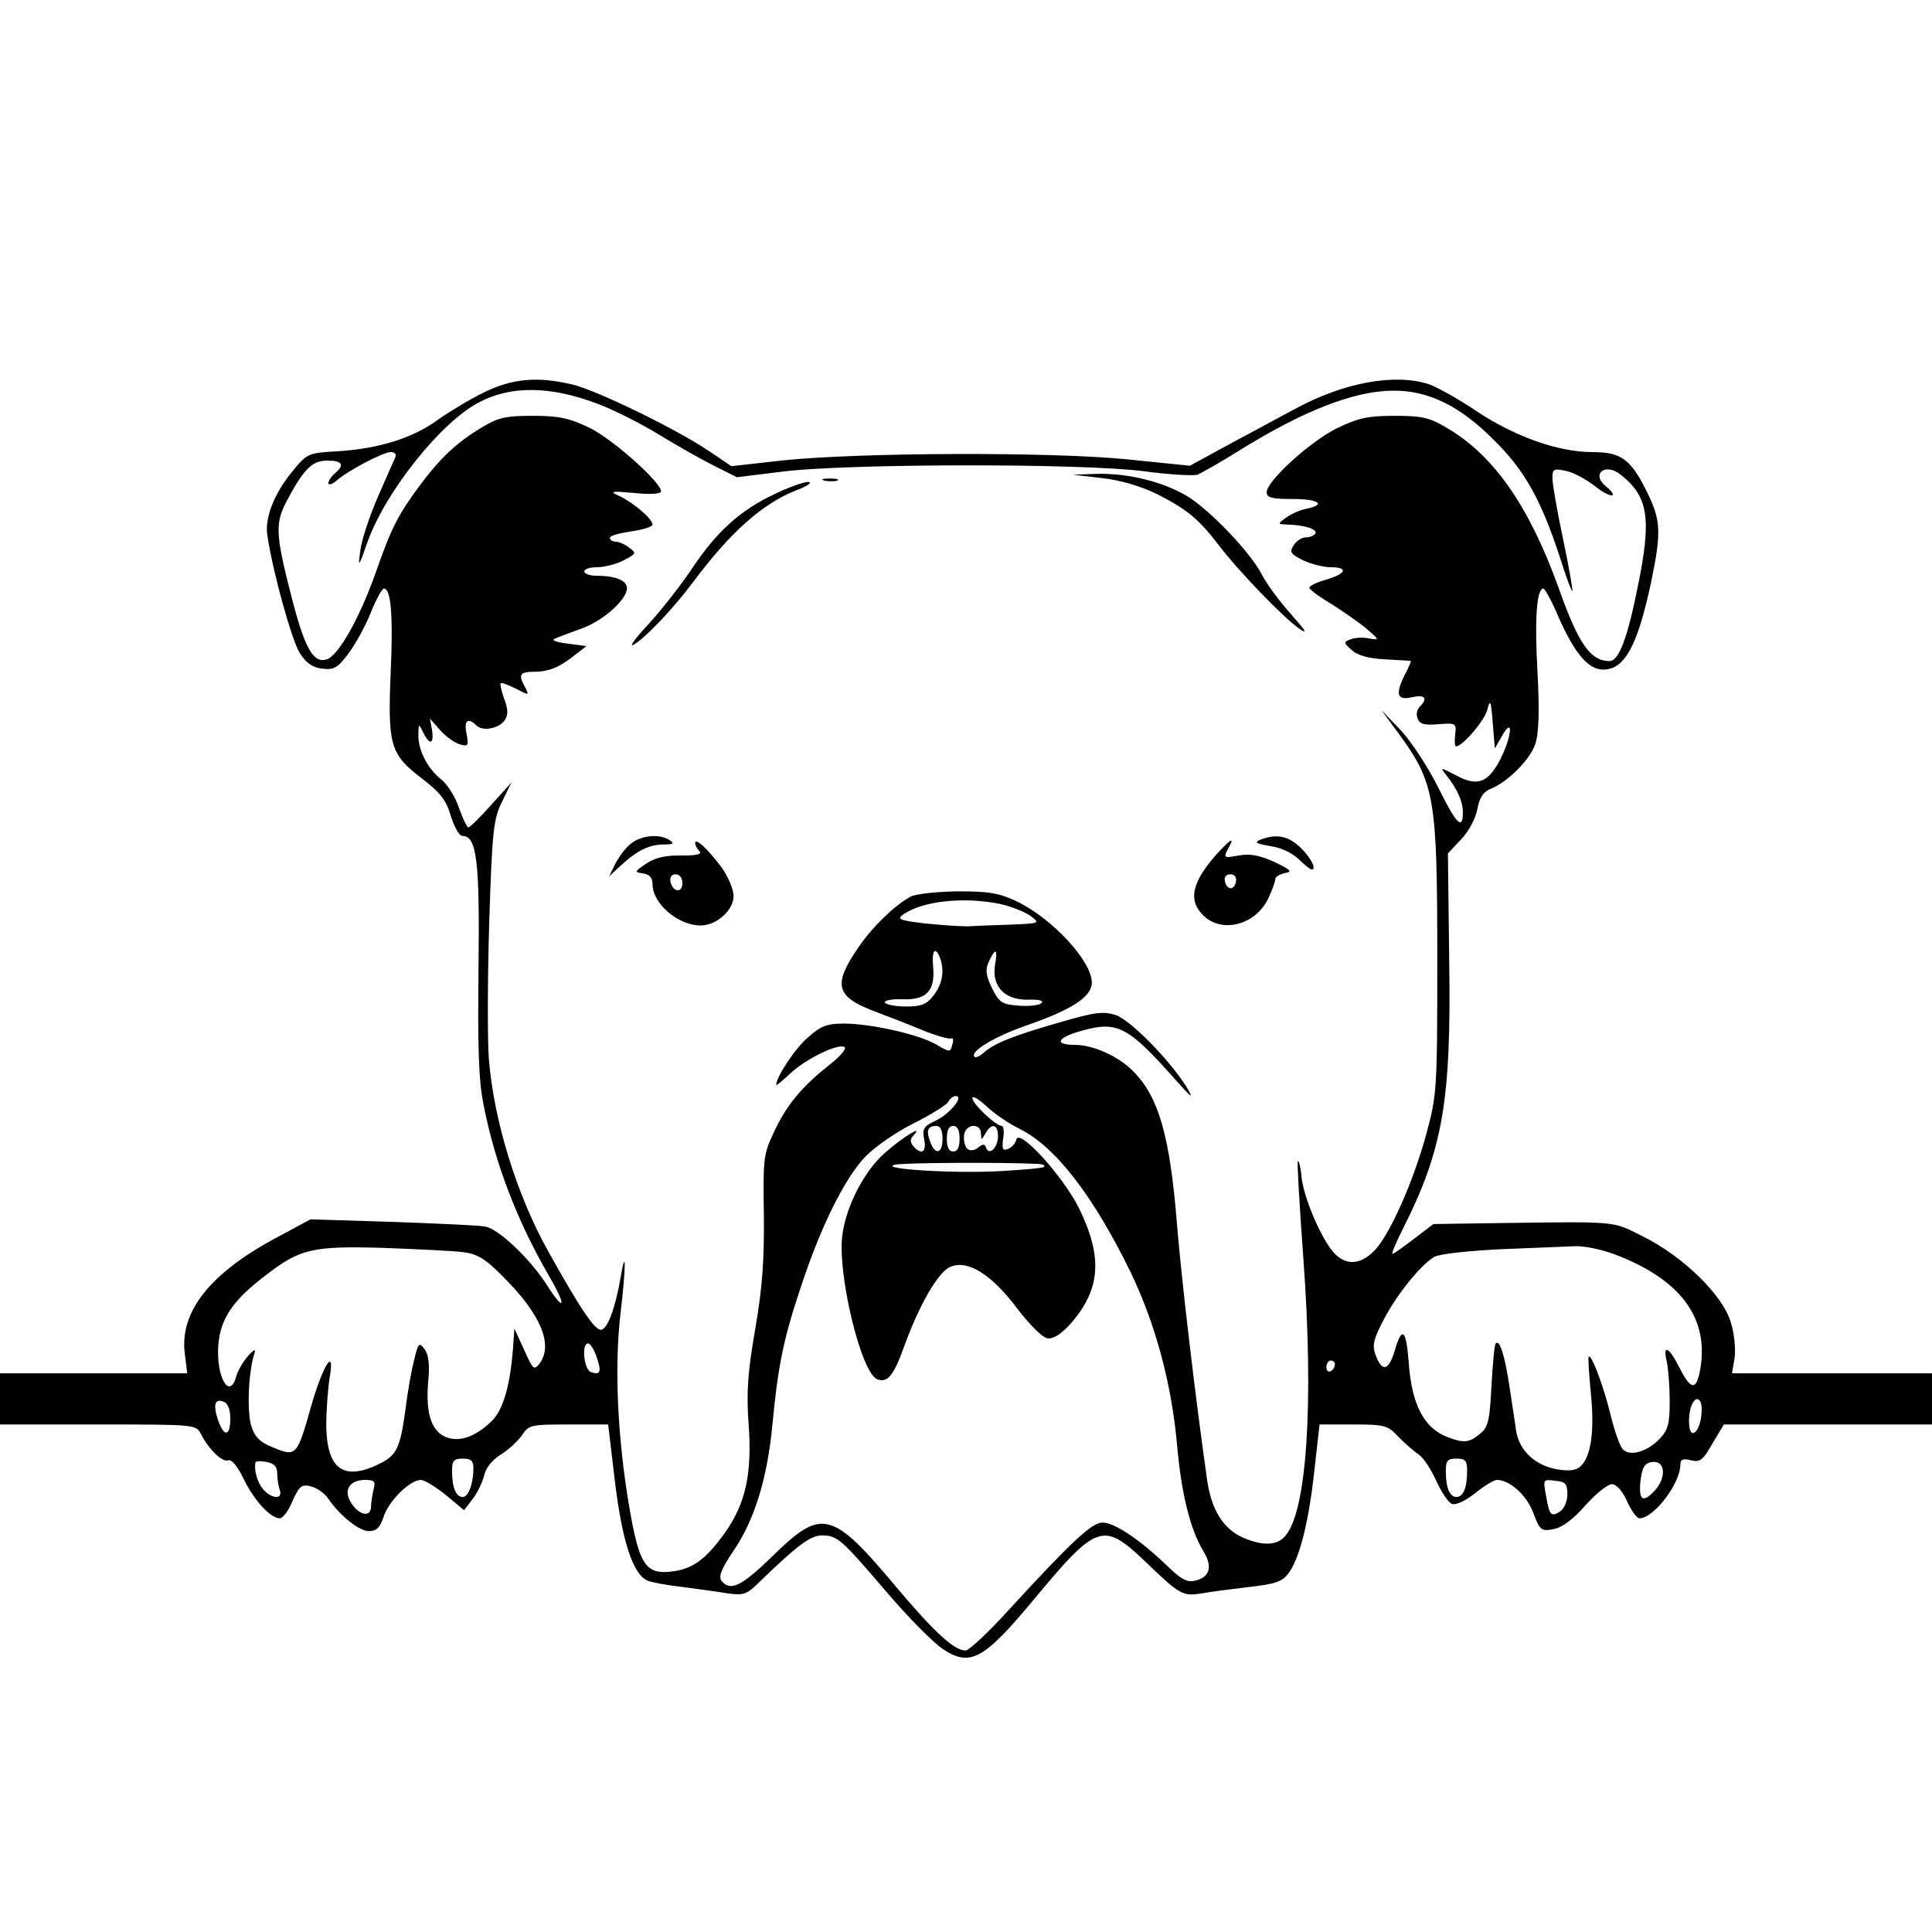 <?xml version="1.0" standalone="no"?>
<!DOCTYPE svg PUBLIC "-//W3C//DTD SVG 20010904//EN"
 "http://www.w3.org/TR/2001/REC-SVG-20010904/DTD/svg10.dtd">
<svg version="1.0" xmlns="http://www.w3.org/2000/svg"
 width="453pt" height="453pt" viewBox="0 0 453 453"
 preserveAspectRatio="xMidYMid meet">
<g transform="translate(0,453) scale(0.1,-0.1)"
fill="#000000" stroke="none">
<path d="M1135 3610 c-33 -16 -81 -45 -108 -64 -58 -43 -139 -68 -234 -74 -71
-4 -73 -5 -108 -48 -42 -51 -65 -109 -58 -150 13 -87 58 -249 77 -277 15 -23
31 -33 53 -35 27 -3 36 3 61 37 16 22 40 65 52 96 12 30 26 55 30 55 17 0 22
-64 16 -198 -7 -169 -1 -191 73 -247 44 -34 57 -51 68 -88 8 -26 20 -47 27
-47 34 0 41 -58 38 -310 -2 -186 0 -263 12 -321 26 -135 79 -273 154 -402 42
-72 36 -86 -7 -18 -39 60 -111 129 -143 135 -13 3 -110 7 -216 11 l-194 6 -78
-42 c-156 -83 -228 -173 -217 -270 l6 -49 -219 0 -220 0 0 -60 0 -60 230 0
c228 0 229 0 241 -22 19 -37 50 -67 64 -62 8 3 22 -14 36 -43 24 -50 63 -93
85 -93 7 0 21 18 30 41 16 35 21 39 43 34 14 -4 32 -16 40 -28 28 -41 73 -77
96 -77 18 0 26 8 35 35 12 36 61 85 87 85 8 0 34 -16 58 -35 l43 -36 20 26
c11 14 23 39 27 55 4 18 19 37 40 50 18 11 40 32 49 45 16 24 21 25 109 25
l93 0 16 -135 c17 -139 42 -216 76 -231 9 -4 46 -11 82 -15 36 -5 84 -11 106
-15 38 -5 45 -3 76 28 90 87 119 108 146 108 36 -1 43 -7 151 -133 50 -59 110
-119 131 -133 64 -43 96 -26 211 112 152 183 165 187 265 92 81 -78 87 -81
132 -74 21 4 70 10 111 15 61 7 77 12 92 32 26 34 48 121 61 243 l12 106 79 0
c73 0 81 -2 105 -28 15 -15 36 -34 48 -42 12 -8 30 -36 42 -63 12 -26 28 -50
36 -53 9 -4 32 7 55 25 21 17 44 31 51 31 30 0 70 -36 85 -77 16 -42 19 -44
49 -38 20 4 46 24 74 56 24 27 52 49 61 49 11 0 25 -15 36 -40 10 -22 23 -40
29 -40 34 0 96 82 96 126 0 12 6 15 25 10 21 -5 28 0 50 39 l27 45 244 0 244
0 0 60 0 60 -234 0 -235 0 6 35 c3 19 0 56 -8 82 -17 64 -111 156 -205 203
-76 38 -53 36 -356 32 l-137 -2 -46 -35 c-25 -19 -47 -35 -50 -35 -3 0 8 26
24 58 94 186 114 301 109 628 l-3 253 31 33 c18 19 34 49 38 71 5 27 14 40 30
47 40 15 94 69 106 106 8 24 10 76 5 168 -7 126 -2 196 14 196 3 0 20 -30 35
-66 38 -86 70 -124 105 -124 50 0 80 54 112 203 25 121 24 147 -11 217 -37 74
-60 90 -126 90 -79 0 -179 35 -269 94 -44 30 -95 58 -114 65 -80 26 -199 5
-315 -58 -39 -21 -110 -59 -158 -85 l-88 -48 -147 15 c-181 18 -624 16 -803
-2 l-125 -14 -55 37 c-76 51 -265 143 -320 155 -82 19 -140 13 -205 -19z m264
-26 c36 -13 102 -46 146 -73 44 -27 103 -60 131 -74 l52 -26 113 14 c156 18
696 19 842 0 59 -8 115 -11 125 -8 9 4 52 28 95 55 151 94 270 141 362 142 83
1 158 -35 239 -117 71 -70 109 -139 152 -269 15 -48 29 -86 31 -84 1 1 -8 56
-22 122 -14 65 -25 130 -25 143 0 21 3 23 31 17 17 -3 49 -20 70 -37 36 -28
58 -27 24 1 -35 29 -1 56 35 27 66 -52 73 -104 39 -268 -24 -119 -44 -169 -65
-169 -45 0 -73 40 -120 173 -69 191 -152 310 -262 374 -40 24 -58 28 -122 28
-63 0 -85 -5 -135 -29 -63 -31 -165 -124 -165 -150 0 -13 12 -16 60 -16 62 0
81 -13 33 -23 -16 -3 -37 -13 -48 -21 -20 -15 -20 -15 5 -16 38 -1 70 -11 64
-21 -3 -5 -13 -9 -22 -9 -10 0 -22 -8 -29 -19 -10 -16 -7 -20 23 -35 19 -9 48
-16 64 -16 42 0 37 -15 -10 -29 -22 -6 -40 -15 -40 -19 0 -4 24 -22 53 -39 28
-18 66 -44 82 -58 30 -26 30 -26 5 -22 -14 3 -33 2 -43 -2 -17 -6 -17 -8 2
-25 14 -13 40 -20 79 -22 31 -2 58 -3 60 -4 1 0 -4 -13 -13 -30 -24 -47 -20
-63 15 -55 31 7 39 -2 19 -22 -7 -7 -9 -19 -5 -28 5 -13 16 -16 49 -13 41 3
42 2 39 -24 -2 -16 -1 -28 2 -28 15 0 66 59 73 85 7 27 9 23 13 -30 l5 -60 17
30 c27 47 23 -1 -4 -55 -29 -56 -54 -65 -104 -38 -36 19 -38 19 -24 2 27 -34
40 -63 40 -89 0 -43 -15 -28 -58 59 -23 46 -62 106 -87 133 l-46 48 36 -49
c90 -122 95 -152 95 -539 0 -305 -1 -314 -26 -407 -31 -113 -85 -234 -121
-272 -32 -33 -65 -36 -93 -8 -29 29 -72 127 -78 178 -2 23 -6 41 -9 39 -2 -2
4 -105 13 -228 25 -341 8 -595 -43 -651 -19 -22 -52 -23 -97 -4 -47 20 -76 65
-86 138 -28 197 -60 471 -70 594 -17 214 -44 306 -107 366 -34 33 -92 58 -132
58 -51 0 -43 17 15 33 84 24 109 11 223 -118 36 -40 40 -43 24 -15 -40 64
-132 158 -167 170 -29 9 -48 7 -127 -16 -109 -31 -158 -50 -182 -72 -9 -8 -19
-13 -22 -10 -12 12 46 47 120 73 108 37 155 68 155 101 0 50 -91 149 -175 190
-42 20 -65 24 -140 24 -52 -1 -99 -6 -111 -13 -38 -21 -90 -72 -121 -118 -60
-87 -54 -115 34 -149 32 -12 84 -32 117 -46 32 -13 62 -21 66 -19 5 3 6 -4 3
-14 -5 -19 -5 -19 -38 0 -39 23 -152 49 -217 49 -39 0 -54 -6 -83 -32 -30 -25
-75 -93 -75 -112 0 -2 15 10 33 27 36 34 112 71 127 62 6 -4 -11 -23 -38 -44
-64 -51 -100 -95 -129 -159 -23 -48 -24 -63 -22 -190 1 -104 -3 -168 -20 -267
-18 -103 -21 -149 -16 -221 9 -116 -6 -188 -54 -256 -43 -61 -74 -85 -120 -92
-67 -10 -82 12 -106 153 -27 159 -35 327 -20 452 13 111 13 160 0 83 -12 -70
-30 -119 -45 -122 -15 -2 -48 47 -123 181 -76 135 -130 312 -141 457 -3 41 -3
183 1 315 7 219 10 244 30 285 l22 45 -47 -52 c-26 -29 -50 -53 -54 -53 -3 0
-13 21 -22 46 -8 25 -27 55 -41 66 -32 25 -55 69 -54 105 0 27 1 27 11 6 15
-31 26 -29 21 5 l-5 27 24 -27 c12 -14 33 -29 45 -33 21 -6 22 -4 17 24 -7 31
3 40 23 20 15 -15 54 -7 67 13 8 13 7 26 -2 50 -6 17 -10 33 -8 36 2 2 18 -4
36 -13 31 -16 31 -16 21 4 -17 31 -13 36 28 36 27 1 50 10 77 30 l39 30 -45 6
c-25 3 -38 8 -30 11 8 4 36 14 63 24 51 18 107 68 107 95 0 18 -27 29 -72 29
-16 0 -28 5 -28 10 0 6 14 10 30 10 17 0 45 7 62 16 30 16 31 17 13 30 -10 8
-25 14 -32 14 -7 0 -13 4 -13 9 0 5 23 11 50 15 28 4 50 11 50 16 0 13 -44 51
-78 67 -24 11 -20 12 36 7 38 -4 62 -2 62 4 0 21 -114 123 -168 149 -46 22
-70 28 -132 28 -64 0 -82 -4 -120 -27 -60 -36 -98 -72 -147 -138 -51 -69 -66
-99 -104 -208 -37 -103 -86 -190 -113 -198 -30 -10 -50 23 -79 133 -40 154
-43 183 -17 234 41 78 61 99 97 99 36 0 42 -10 18 -30 -8 -7 -15 -17 -15 -23
0 -5 8 -3 18 5 26 24 111 68 128 68 9 0 14 -5 11 -12 -3 -7 -22 -49 -41 -93
-19 -44 -38 -100 -41 -125 -6 -43 -5 -42 17 20 42 117 172 281 262 327 74 39
166 38 275 -3z m948 -1174 c26 -6 58 -19 70 -28 22 -17 21 -17 -47 -20 -39 -1
-85 -3 -102 -4 -18 0 -63 3 -101 7 -58 7 -65 10 -49 21 46 32 144 42 229 24z
m-143 -126 c11 -30 6 -61 -15 -88 -16 -21 -29 -26 -64 -26 -24 0 -46 4 -50 9
-3 5 15 9 41 8 56 -2 77 19 72 76 -4 38 5 50 16 21z m129 -17 c-8 -50 23 -82
77 -81 26 1 38 -2 32 -8 -5 -5 -29 -8 -53 -6 -40 3 -46 7 -63 41 -15 31 -16
44 -7 63 15 33 21 30 14 -9z m58 -384 c84 -42 172 -156 260 -336 58 -121 96
-260 109 -406 10 -114 31 -197 61 -247 23 -37 16 -62 -18 -70 -20 -5 -33 2
-71 39 -61 58 -119 97 -147 97 -25 0 -73 -45 -219 -204 -48 -53 -94 -96 -102
-96 -27 0 -74 44 -161 147 -153 183 -176 188 -293 73 -71 -69 -97 -82 -118
-57 -8 10 -1 28 28 71 49 72 79 169 91 295 13 137 26 202 66 321 47 144 104
258 152 308 22 23 73 58 113 78 40 20 77 43 81 50 4 8 12 14 18 14 20 0 -13
-41 -46 -57 -30 -14 -33 -20 -28 -45 6 -30 -7 -37 -26 -15 -8 10 -7 17 2 26
23 25 -26 -5 -68 -42 -48 -42 -91 -124 -100 -193 -12 -90 44 -324 82 -338 24
-9 38 8 63 77 35 97 79 173 107 186 41 19 98 -17 158 -97 29 -38 59 -68 71
-70 14 -2 32 10 54 34 71 81 76 156 20 271 -38 76 -141 189 -147 161 -2 -9
-11 -19 -20 -22 -12 -5 -14 0 -11 24 3 16 1 30 -3 30 -14 0 -69 52 -69 65 0 7
15 -2 33 -19 18 -17 53 -41 78 -53z m-181 -23 c0 -35 -17 -40 -29 -7 -10 26
-6 37 15 37 9 0 14 -11 14 -30z m40 0 c0 -20 -5 -30 -15 -30 -10 0 -15 10 -15
30 0 20 5 30 15 30 10 0 15 -10 15 -30z m50 13 c1 -17 1 -17 11 0 14 25 29 21
29 -7 0 -27 -21 -47 -28 -27 -3 9 -7 9 -18 1 -7 -7 -18 -9 -24 -5 -11 7 -14
38 -3 48 13 13 33 7 33 -10z m134 -72 c11 -1 17 -3 14 -7 -3 -3 -50 -7 -104
-10 -107 -6 -285 5 -246 15 19 5 254 6 336 2z m-1348 -207 c33 -4 52 -15 95
-59 87 -87 116 -157 85 -201 -14 -18 -16 -16 -37 31 l-23 50 -3 -45 c-7 -90
-23 -146 -51 -173 -40 -38 -78 -50 -110 -35 -32 16 -44 57 -38 129 4 39 1 62
-8 75 -13 17 -15 16 -24 -21 -6 -22 -16 -75 -21 -118 -13 -95 -21 -110 -65
-131 -82 -39 -120 -9 -121 92 0 37 4 87 8 112 13 75 -16 29 -44 -69 -32 -114
-35 -117 -86 -96 -33 13 -45 24 -54 52 -10 33 -7 127 8 171 3 10 -3 7 -16 -8
-12 -14 -24 -35 -27 -47 -16 -58 -48 0 -42 74 5 62 35 106 114 165 78 60 108
67 274 62 80 -3 164 -7 186 -10z m2697 -4 c158 -59 226 -151 203 -274 -9 -46
-21 -45 -46 3 -26 53 -42 61 -32 19 4 -18 7 -61 7 -95 0 -51 -4 -66 -23 -86
-29 -31 -71 -43 -87 -25 -7 7 -19 42 -28 78 -16 67 -45 145 -52 139 -2 -2 1
-41 5 -85 9 -87 1 -148 -23 -171 -11 -11 -26 -13 -57 -8 -50 9 -87 43 -95 89
-2 17 -10 65 -16 107 -11 73 -23 109 -32 99 -3 -3 -7 -48 -10 -100 -4 -82 -8
-97 -27 -112 -25 -21 -38 -22 -75 -8 -56 21 -85 76 -92 176 -6 79 -16 86 -34
23 -14 -44 -29 -46 -44 -5 -8 22 -4 37 19 81 31 60 87 129 119 148 13 7 79 14
157 18 74 3 152 6 172 7 21 1 61 -7 91 -18z m-2384 -242 c12 -35 9 -43 -14
-35 -16 7 -22 67 -6 67 5 0 14 -14 20 -32z m1731 -17 c0 -6 -4 -13 -10 -16 -5
-3 -10 1 -10 9 0 9 5 16 10 16 6 0 10 -4 10 -9z m-2590 -127 c0 -43 -15 -44
-29 -3 -12 36 -7 51 14 42 9 -3 15 -18 15 -39z m3450 22 c0 -31 -10 -56 -21
-56 -10 0 -12 40 -3 64 9 24 24 19 24 -8z m-3340 -151 c0 -13 3 -30 6 -39 8
-22 -19 -21 -39 2 -13 15 -22 44 -18 63 0 3 12 4 26 1 18 -3 25 -11 25 -27z
m460 13 c0 -38 -12 -68 -25 -68 -16 0 -25 22 -25 61 0 24 4 29 25 29 19 0 25
-5 25 -22z m2330 -7 c0 -39 -9 -61 -25 -61 -16 0 -25 22 -25 61 0 24 4 29 25
29 21 0 25 -5 25 -29z m439 -47 c-28 -30 -38 -21 -32 28 4 28 10 38 27 40 31
4 34 -37 5 -68z m-3003 4 c-3 -13 -6 -31 -6 -40 0 -26 -27 -22 -46 7 -20 31
-5 55 33 55 21 0 24 -4 19 -22z m2799 -12 c0 -16 -7 -33 -17 -40 -21 -13 -25
-10 -33 37 -7 38 -7 39 21 35 25 -2 29 -7 29 -32z"/>
<path d="M2584 3409 c44 -5 91 -19 130 -38 70 -36 97 -58 145 -121 45 -59 148
-166 186 -193 23 -16 18 -8 -18 33 -27 30 -58 72 -69 94 -27 52 -122 151 -175
183 -58 34 -136 53 -208 52 l-60 -2 69 -8z"/>
<path d="M1933 3403 c9 -2 23 -2 30 0 6 3 -1 5 -18 5 -16 0 -22 -2 -12 -5z"/>
<path d="M1815 3371 c-80 -38 -134 -87 -191 -172 -26 -39 -72 -98 -103 -132
-31 -33 -47 -55 -36 -49 26 14 93 84 140 147 88 118 163 184 241 215 27 10 40
19 29 20 -11 0 -47 -13 -80 -29z"/>
<path d="M1482 2554 c-12 -8 -29 -30 -38 -47 l-16 -32 28 26 c38 35 67 49 101
49 22 0 25 2 13 10 -22 15 -63 12 -88 -6z"/>
<path d="M2955 2561 c-15 -6 -10 -9 24 -15 28 -4 53 -17 72 -36 20 -19 29 -24
29 -13 0 8 -13 28 -29 44 -29 29 -58 35 -96 20z"/>
<path d="M1630 2553 c0 -5 5 -14 10 -19 7 -7 -7 -10 -42 -10 -37 1 -62 -5 -83
-19 -28 -19 -28 -20 -7 -23 15 -2 22 -10 22 -25 0 -46 60 -97 113 -97 37 0 77
36 77 69 0 16 -13 46 -28 67 -32 43 -62 71 -62 57z m-30 -94 c0 -24 -23 -21
-28 4 -2 10 3 17 12 17 10 0 16 -9 16 -21z"/>
<path d="M2858 2533 c-64 -70 -74 -114 -35 -151 44 -41 122 -20 151 42 9 19
16 39 16 44 0 6 10 12 23 15 18 3 14 7 -25 26 -36 16 -57 20 -84 15 -34 -6
-36 -6 -25 15 16 28 10 27 -21 -6z m40 -70 c-4 -22 -22 -20 -26 1 -2 10 3 16
13 16 10 0 15 -7 13 -17z"/>
</g>
</svg>
